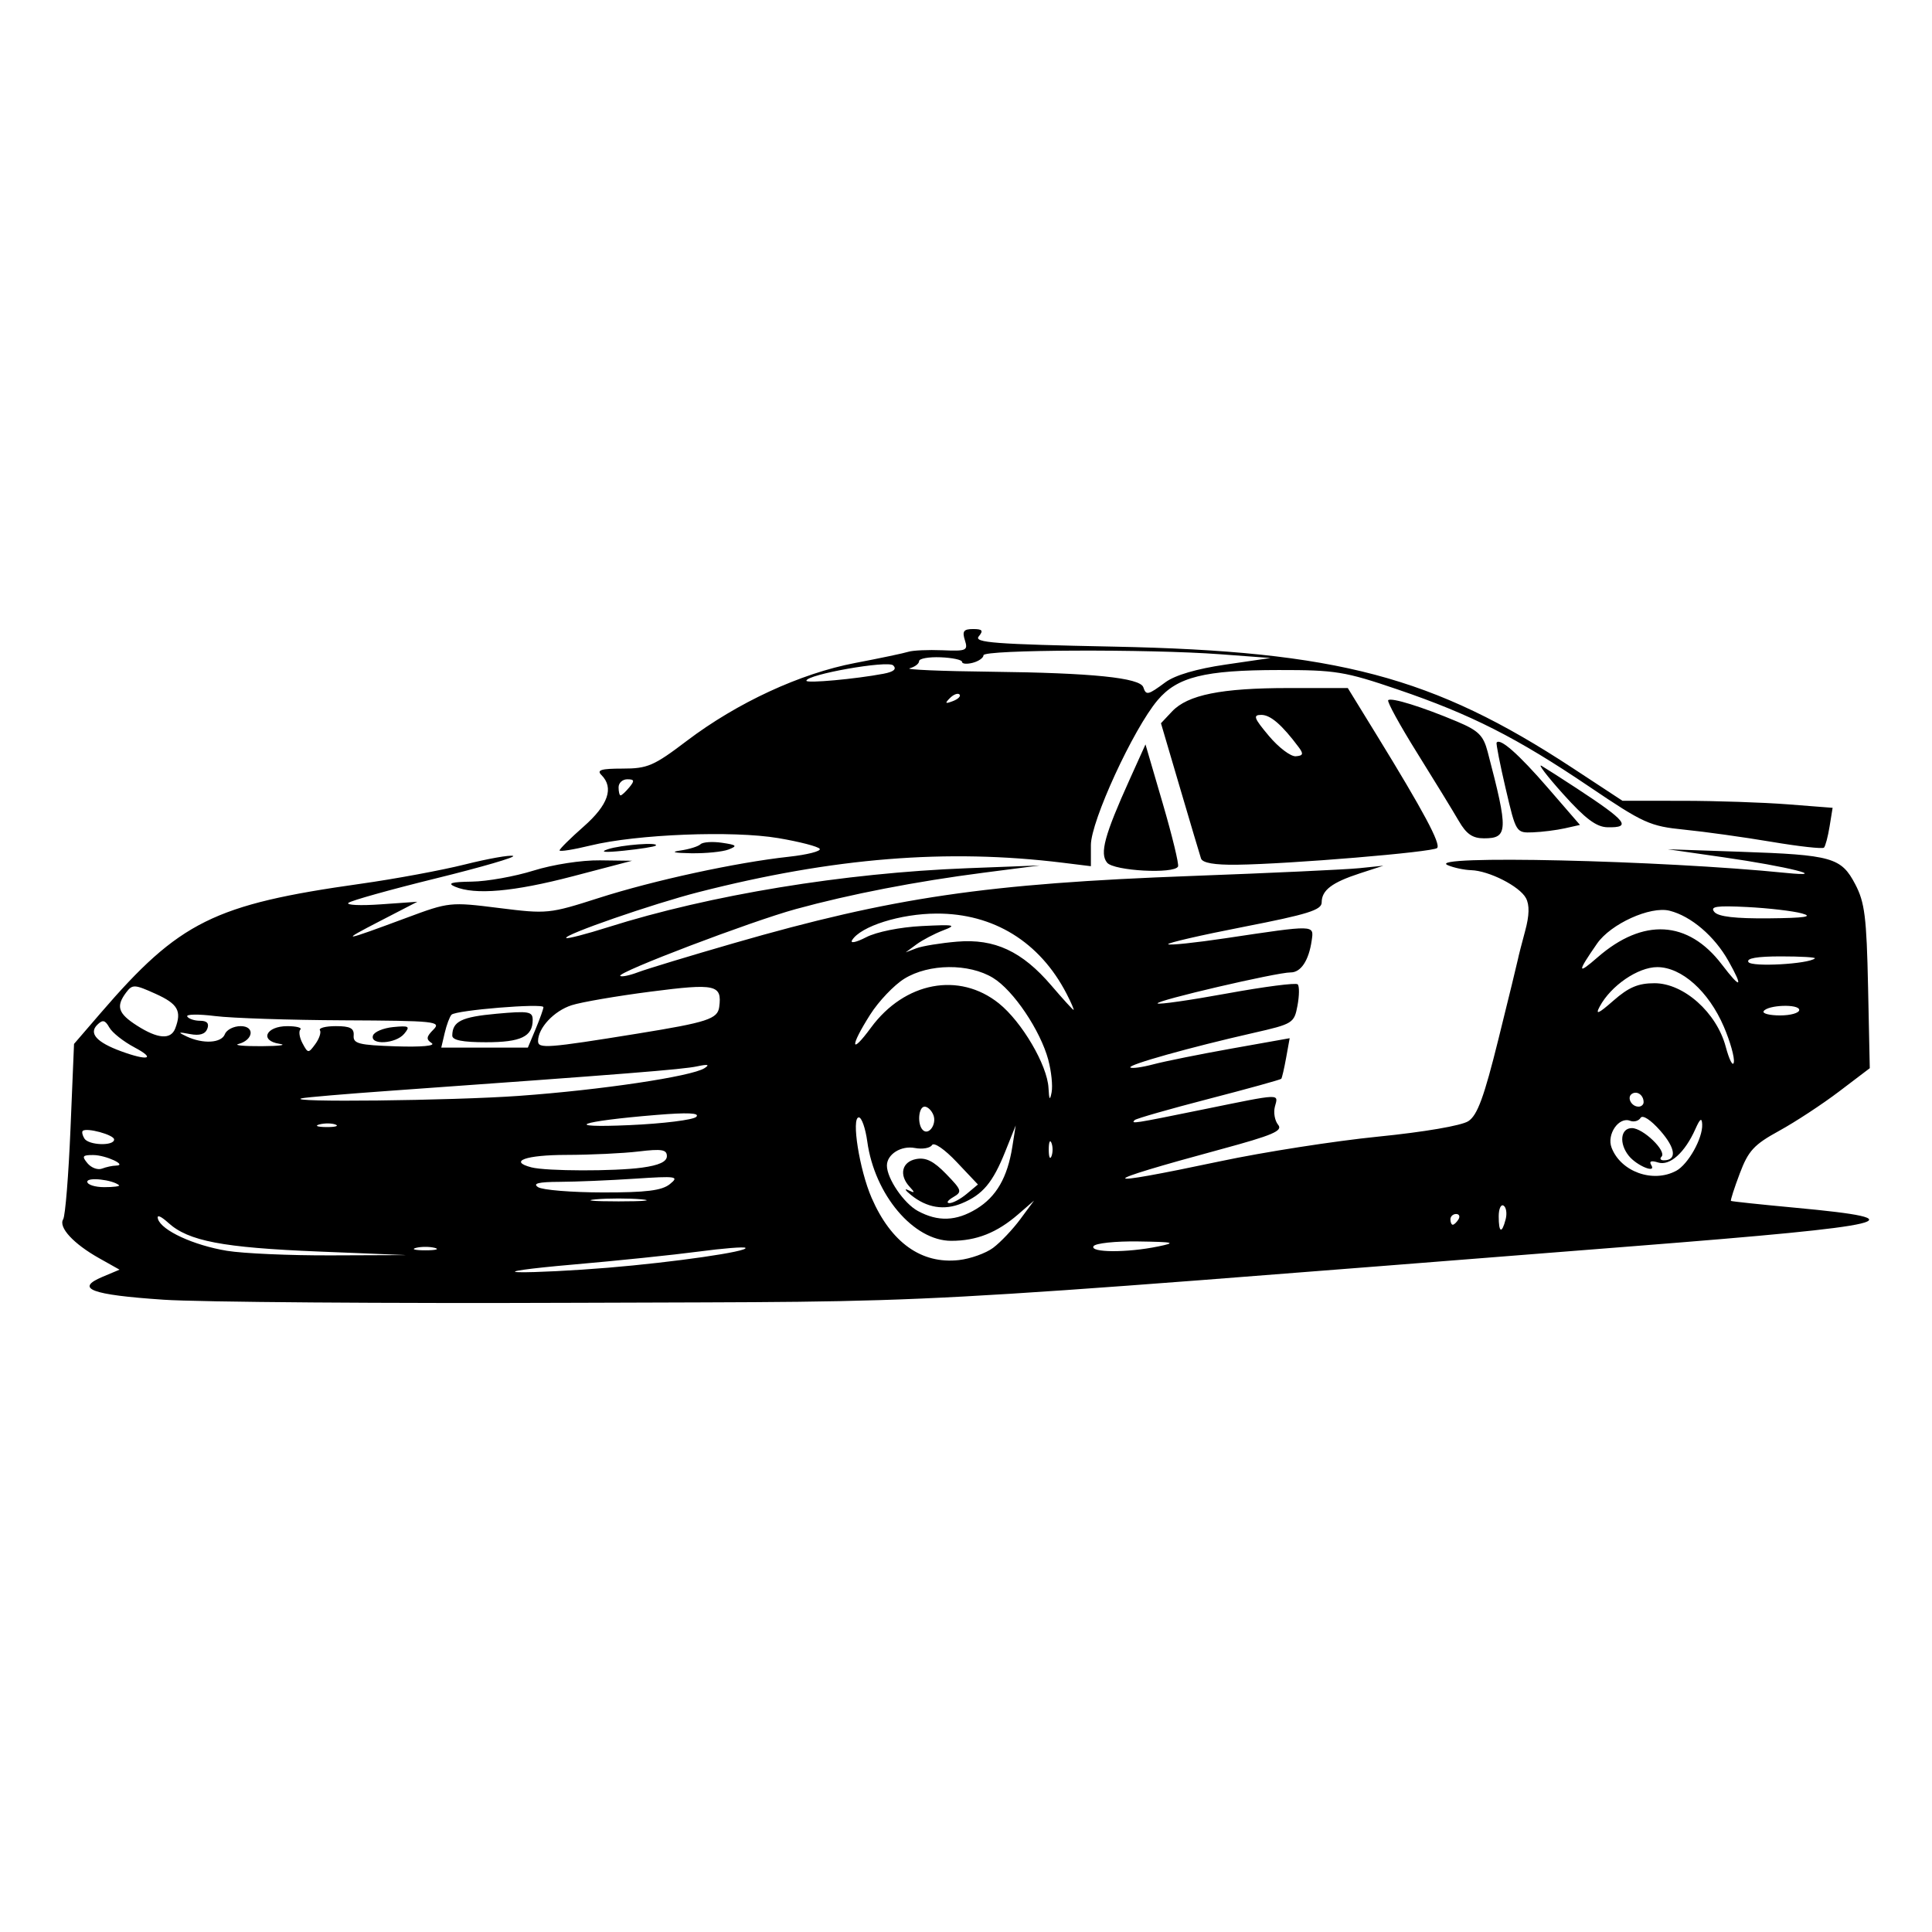 <?xml version="1.0" encoding="UTF-8" standalone="no"?>
<!-- Created with Inkscape (http://www.inkscape.org/) -->

<svg
   version="1.1"
   id="svg1"
   width="115.2"
   height="115.2"
   viewBox="0 0 115.2 115.2"
   sodipodi:docname="Cup Car.svg"
   inkscape:version="1.3 (0e150ed6c4, 2023-07-21)"
   xmlns:inkscape="http://www.inkscape.org/namespaces/inkscape"
   xmlns:sodipodi="http://sodipodi.sourceforge.net/DTD/sodipodi-0.dtd"
   xmlns="http://www.w3.org/2000/svg"
   xmlns:svg="http://www.w3.org/2000/svg">
  <defs
     id="defs1" />
  <sodipodi:namedview
     id="namedview1"
     pagecolor="#505050"
     bordercolor="#eeeeee"
     borderopacity="1"
     inkscape:showpageshadow="0"
     inkscape:pageopacity="0"
     inkscape:pagecheckerboard="0"
     inkscape:deskcolor="#505050"
     inkscape:zoom="7.1267363"
     inkscape:cx="56.758098"
     inkscape:cy="71.631667"
     inkscape:window-width="1920"
     inkscape:window-height="1017"
     inkscape:window-x="1912"
     inkscape:window-y="1072"
     inkscape:window-maximized="1"
     inkscape:current-layer="g1" />
  <g
     inkscape:groupmode="layer"
     inkscape:label="Image"
     id="g1">
    <path
       style="fill:#000000"
       d="M 9.721,77.496 C 5.427,77.207 4.443,76.836 6.11,76.135 L 7.128,75.707 5.909,75.022 C 4.38,74.163 3.472,73.178 3.768,72.7 3.893,72.498 4.089,70.063 4.204,67.289 l 0.21,-5.043 1.595,-1.851 c 4.694,-5.448 6.748,-6.467 15.515,-7.701 2.024,-0.285 4.811,-0.802 6.194,-1.148 1.383,-0.346 2.675,-0.576 2.873,-0.51 0.198,0.066 -1.87,0.668 -4.594,1.339 -2.724,0.67 -5.074,1.328 -5.222,1.461 -0.148,0.133 0.716,0.173 1.92,0.088 l 2.19,-0.154 -2.24,1.157 c -2.431,1.255 -2.267,1.235 1.6,-0.203 2.525,-0.939 2.6,-0.947 5.502,-0.583 2.882,0.361 3.003,0.349 5.959,-0.598 3.279,-1.05 8.176,-2.113 11.333,-2.458 1.097,-0.12 1.924,-0.331 1.839,-0.469 -0.085,-0.138 -1.198,-0.427 -2.474,-0.642 -2.712,-0.458 -8.432,-0.233 -11.199,0.442 -1.012,0.247 -1.84,0.378 -1.84,0.291 0,-0.087 0.648,-0.728 1.44,-1.425 1.462,-1.287 1.814,-2.311 1.056,-3.069 -0.299,-0.299 -0.018,-0.384 1.263,-0.384 1.489,0 1.857,-0.159 3.824,-1.651 3.007,-2.28 6.777,-4.025 10.037,-4.646 1.485,-0.283 2.916,-0.584 3.18,-0.669 0.264,-0.085 1.177,-0.125 2.03,-0.09 1.436,0.061 1.534,0.017 1.338,-0.6 -0.17,-0.535 -0.074,-0.665 0.49,-0.665 0.558,0 0.626,0.09 0.336,0.44 -0.307,0.37 0.961,0.466 8.041,0.608 13.346,0.268 19.052,1.778 27.377,7.244 l 2.966,1.948 3.591,0.002 c 1.975,0.001 4.794,0.096 6.265,0.21 l 2.674,0.208 -0.18,1.11 c -0.099,0.61 -0.25,1.179 -0.335,1.264 -0.085,0.085 -1.495,-0.071 -3.134,-0.348 -1.638,-0.276 -3.972,-0.602 -5.185,-0.723 -2.062,-0.206 -2.434,-0.375 -5.677,-2.566 -4.319,-2.919 -7.06,-4.309 -11.425,-5.795 -3.147,-1.071 -3.696,-1.161 -7.091,-1.158 -4.428,0.004 -6.051,0.409 -7.225,1.802 -1.449,1.719 -3.975,7.208 -3.975,8.636 v 1.259 l -1.68,-0.207 c -6.896,-0.848 -13.665,-0.302 -21.709,1.752 -2.717,0.694 -8.078,2.552 -7.894,2.736 0.061,0.061 1.184,-0.229 2.497,-0.645 6.075,-1.923 14.059,-3.233 21.426,-3.516 l 4.32,-0.166 -3.36,0.434 c -4.029,0.52 -7.946,1.279 -11.188,2.167 -2.688,0.736 -10.683,3.778 -10.475,3.985 0.074,0.074 0.55,-0.023 1.058,-0.216 0.508,-0.193 3.084,-0.975 5.724,-1.737 9.458,-2.731 15.06,-3.553 27.297,-4.005 4.7,-0.174 9.193,-0.383 9.985,-0.464 l 1.44,-0.148 -1.395,0.454 c -1.676,0.546 -2.285,1.009 -2.285,1.739 0,0.448 -0.834,0.708 -4.643,1.451 -2.554,0.498 -4.583,0.965 -4.509,1.039 0.074,0.074 1.623,-0.088 3.443,-0.361 5.348,-0.8 5.247,-0.802 5.116,0.126 -0.169,1.197 -0.644,1.921 -1.259,1.916 -0.816,-0.006 -8.091,1.689 -7.931,1.849 0.075,0.075 1.943,-0.193 4.15,-0.596 2.207,-0.403 4.099,-0.648 4.203,-0.543 0.105,0.105 0.099,0.675 -0.012,1.268 -0.196,1.047 -0.274,1.095 -2.626,1.629 -3.777,0.858 -7.496,1.901 -7.34,2.058 0.078,0.078 0.697,-0.005 1.374,-0.186 0.678,-0.18 2.784,-0.604 4.679,-0.942 l 3.447,-0.614 -0.21,1.161 c -0.115,0.638 -0.246,1.205 -0.291,1.259 -0.045,0.054 -1.993,0.593 -4.329,1.198 -2.336,0.605 -4.32,1.173 -4.409,1.262 -0.242,0.242 -0.137,0.226 4.105,-0.638 4.715,-0.96 4.459,-0.951 4.252,-0.158 -0.092,0.353 -0.005,0.838 0.195,1.079 0.297,0.358 -0.319,0.621 -3.402,1.456 -7.612,2.06 -7.623,2.321 -0.03,0.714 2.582,-0.547 6.807,-1.205 9.388,-1.464 2.757,-0.276 4.979,-0.657 5.386,-0.924 0.54,-0.354 0.936,-1.433 1.795,-4.898 0.606,-2.444 1.129,-4.588 1.162,-4.764 0.033,-0.176 0.226,-0.931 0.429,-1.679 0.252,-0.927 0.267,-1.549 0.048,-1.958 -0.378,-0.705 -2.2,-1.633 -3.271,-1.666 -0.413,-0.012 -1.04,-0.146 -1.392,-0.298 -1.432,-0.615 12.738,-0.291 20.16,0.461 2.73,0.277 0.104,-0.382 -3.702,-0.929 l -3.338,-0.48 4.32,0.148 c 5.476,0.187 6.02,0.341 6.857,1.937 0.568,1.083 0.677,1.953 0.765,6.116 l 0.102,4.853 -1.827,1.387 c -1.005,0.763 -2.614,1.819 -3.577,2.347 -1.501,0.823 -1.835,1.185 -2.347,2.541 -0.329,0.87 -0.565,1.607 -0.526,1.638 0.04,0.031 1.77,0.215 3.846,0.408 7.523,0.7 6.028,1.058 -9.533,2.282 -45.904,3.61 -40.007,3.293 -63.04,3.385 -11.44,0.045 -22.583,-0.038 -24.763,-0.185 z M 36.242,75.592 c 3.956,-0.327 8.42,-0.973 8.206,-1.187 -0.072,-0.072 -1.336,0.029 -2.808,0.225 -1.472,0.196 -4.837,0.544 -7.477,0.773 -2.64,0.229 -4.08,0.434 -3.2,0.455 0.88,0.021 3.255,-0.099 5.279,-0.266 z m 22.98,-1.191 c 0.437,-0.326 1.163,-1.093 1.615,-1.703 l 0.821,-1.111 -0.947,0.82 c -1.273,1.101 -2.483,1.58 -3.991,1.58 -2.248,0 -4.571,-2.747 -5.006,-5.919 -0.109,-0.793 -0.335,-1.441 -0.504,-1.441 -0.46,0 0.036,3.129 0.761,4.796 1.161,2.67 2.973,3.963 5.205,3.712 0.689,-0.077 1.61,-0.407 2.046,-0.733 z M 18.964,74.624 C 13.274,74.392 11.238,74.003 10.04,72.918 9.574,72.497 9.332,72.406 9.419,72.686 c 0.214,0.686 2.124,1.567 4.108,1.895 0.966,0.16 3.773,0.284 6.237,0.274 l 4.48,-0.017 z m 6.96,-0.217 c -0.308,-0.08 -0.812,-0.08 -1.12,0 -0.308,0.08 -0.056,0.146 0.56,0.146 0.616,0 0.868,-0.066 0.56,-0.146 z m 43.12,-0.081 c 1.127,-0.233 0.986,-0.269 -1.181,-0.302 -1.354,-0.02 -2.55,0.107 -2.659,0.283 -0.239,0.387 2.007,0.398 3.84,0.018 z m 20.733,-1.618 c 0.092,-0.352 0.037,-0.72 -0.123,-0.819 -0.159,-0.099 -0.29,0.189 -0.29,0.64 0,0.98 0.182,1.06 0.413,0.179 z m -2.813,-3.19e-4 c 0.109,-0.176 0.045,-0.32 -0.141,-0.32 -0.186,0 -0.339,0.144 -0.339,0.32 0,0.176 0.064,0.32 0.141,0.32 0.078,0 0.23,-0.144 0.339,-0.32 z M 58.228,72.08 c 1.179,-0.719 1.844,-1.87 2.133,-3.693 l 0.203,-1.28 -0.623,1.556 c -0.743,1.855 -1.346,2.574 -2.595,3.091 -1.05,0.435 -2.08,0.266 -3.023,-0.497 -0.352,-0.285 -0.424,-0.414 -0.16,-0.287 0.39,0.187 0.405,0.149 0.08,-0.2 -0.654,-0.704 -0.471,-1.495 0.383,-1.658 0.58,-0.111 1.044,0.12 1.791,0.89 0.94,0.97 0.968,1.062 0.417,1.383 -0.325,0.189 -0.427,0.348 -0.226,0.353 0.201,0.005 0.666,-0.242 1.034,-0.55 l 0.669,-0.56 -1.267,-1.34 c -0.721,-0.763 -1.355,-1.198 -1.471,-1.01 -0.112,0.182 -0.573,0.26 -1.023,0.174 -0.821,-0.157 -1.666,0.375 -1.666,1.049 0,0.77 1.011,2.254 1.844,2.706 1.202,0.652 2.288,0.613 3.5,-0.126 z M 38.244,71.513 c -0.748,-0.067 -1.972,-0.067 -2.72,0 -0.748,0.067 -0.136,0.122 1.36,0.122 1.496,0 2.108,-0.055 1.36,-0.122 z m 1.699,-0.908 c 0.572,-0.463 0.408,-0.488 -2.099,-0.322 -1.496,0.099 -3.512,0.183 -4.48,0.187 -1.255,0.005 -1.622,0.096 -1.28,0.317 0.264,0.171 2,0.312 3.859,0.315 2.598,0.004 3.522,-0.111 4,-0.497 z m -32.846,0.067 c -0.382,-0.33 -1.893,-0.498 -1.893,-0.211 0,0.179 0.456,0.326 1.013,0.326 0.557,0 0.953,-0.052 0.88,-0.115 z M 99.941,69.817 c 0.719,-0.385 1.594,-1.945 1.556,-2.775 -0.019,-0.42 -0.128,-0.346 -0.404,0.275 -0.627,1.412 -1.527,2.22 -2.224,1.999 -0.41,-0.13 -0.552,-0.078 -0.41,0.152 0.328,0.531 -0.86,0.044 -1.337,-0.548 -0.597,-0.741 -0.496,-1.654 0.184,-1.654 0.667,0 2.093,1.376 1.765,1.704 -0.119,0.119 -0.057,0.216 0.138,0.216 0.792,0 0.707,-0.721 -0.208,-1.763 -0.567,-0.646 -1.056,-0.965 -1.177,-0.769 -0.114,0.185 -0.395,0.264 -0.625,0.175 -0.672,-0.258 -1.408,0.809 -1.105,1.602 0.548,1.436 2.462,2.125 3.845,1.385 z M 6.91,69.502 c 0.724,-0.009 -0.591,-0.625 -1.345,-0.63 -0.649,-0.004 -0.699,0.067 -0.349,0.49 0.226,0.272 0.615,0.416 0.865,0.32 0.25,-0.096 0.623,-0.177 0.829,-0.179 z m 31.369,0.121 c 1.018,-0.139 1.485,-0.355 1.485,-0.685 0,-0.393 -0.309,-0.444 -1.68,-0.279 -0.924,0.111 -2.868,0.203 -4.32,0.205 -2.41,0.003 -3.467,0.38 -2.08,0.742 0.882,0.231 4.961,0.241 6.595,0.017 z M 62.695,68.147 c -0.089,-0.22 -0.161,-0.04 -0.161,0.4 0,0.44 0.073,0.62 0.161,0.4 0.089,-0.22 0.089,-0.58 0,-0.8 z M 6.804,67.944 c 0,-0.277 -1.652,-0.727 -1.872,-0.51 -0.062,0.061 -0.017,0.264 0.099,0.452 0.254,0.41 1.773,0.46 1.773,0.059 z M 55.656,66.488 c -0.106,-0.276 -0.341,-0.502 -0.522,-0.502 -0.368,0 -0.452,1.051 -0.111,1.392 0.351,0.351 0.845,-0.342 0.634,-0.89 z m -35.646,0.569 c -0.217,-0.088 -0.649,-0.093 -0.96,-0.012 -0.311,0.081 -0.134,0.153 0.394,0.159 0.528,0.006 0.783,-0.06 0.566,-0.148 z m 21.508,-0.465 c 0.226,-0.232 -0.505,-0.266 -2.394,-0.11 -4.619,0.38 -5.694,0.787 -1.606,0.607 2.021,-0.089 3.821,-0.312 4,-0.496 z m 56.486,-0.872 c 0,-0.417 -0.38,-0.694 -0.69,-0.503 -0.331,0.205 -0.046,0.769 0.389,0.769 0.166,0 0.301,-0.12 0.301,-0.267 z M 30.964,65.342 c 4.845,-0.346 10.269,-1.155 11.04,-1.648 0.339,-0.217 0.208,-0.249 -0.449,-0.108 -0.847,0.181 -4.279,0.454 -18.271,1.452 -2.64,0.188 -5.016,0.39 -5.28,0.449 -1.159,0.257 8.902,0.145 12.96,-0.144 z m 31.547,-2.135 c -0.477,-1.771 -2.085,-4.159 -3.3,-4.899 -1.437,-0.876 -3.826,-0.854 -5.288,0.05 -0.614,0.38 -1.531,1.344 -2.038,2.143 -1.216,1.918 -1.182,2.449 0.049,0.774 2.006,-2.728 5.259,-3.345 7.627,-1.446 1.37,1.098 2.886,3.681 2.958,5.039 0.038,0.722 0.085,0.787 0.186,0.265 0.074,-0.382 -0.014,-1.249 -0.196,-1.925 z m 40.272,-1.999 c -0.904,-2.101 -2.516,-3.541 -3.965,-3.541 -1.152,0 -2.768,1.108 -3.434,2.355 -0.276,0.516 -0.074,0.428 0.818,-0.355 0.91,-0.799 1.479,-1.04 2.453,-1.04 1.74,0 3.701,1.748 4.245,3.784 0.212,0.793 0.43,1.213 0.484,0.933 0.054,-0.28 -0.216,-1.241 -0.6,-2.135 z M 8.02,62.453 C 7.369,62.11 6.694,61.576 6.52,61.268 6.266,60.818 6.123,60.786 5.799,61.107 c -0.515,0.51 -0.036,1.043 1.418,1.576 1.622,0.594 2.101,0.457 0.802,-0.229 z M 19.076,61.43 c -0.083,-0.134 0.346,-0.244 0.953,-0.244 0.854,0 1.093,0.126 1.059,0.56 -0.038,0.484 0.303,0.571 2.516,0.644 1.526,0.05 2.389,-0.028 2.136,-0.193 -0.343,-0.224 -0.323,-0.378 0.103,-0.804 0.489,-0.489 0.105,-0.528 -5.336,-0.554 -3.225,-0.015 -6.681,-0.129 -7.681,-0.254 -1,-0.125 -1.748,-0.113 -1.661,0.027 0.086,0.14 0.432,0.254 0.768,0.254 0.41,0 0.551,0.157 0.428,0.478 -0.123,0.321 -0.461,0.424 -1.03,0.315 -0.717,-0.138 -0.749,-0.116 -0.207,0.14 0.982,0.464 2.08,0.401 2.284,-0.133 0.101,-0.264 0.524,-0.48 0.94,-0.48 0.865,0 0.763,0.828 -0.131,1.065 -0.293,0.078 0.331,0.136 1.387,0.13 1.056,-0.006 1.532,-0.07 1.058,-0.142 -1.201,-0.183 -0.813,-1.052 0.47,-1.052 0.539,0 0.888,0.091 0.777,0.202 -0.111,0.111 -0.052,0.483 0.132,0.826 0.322,0.601 0.35,0.602 0.76,0.041 0.234,-0.321 0.358,-0.692 0.276,-0.826 z m 3.165,0.316 c 0.072,-0.22 0.615,-0.447 1.206,-0.505 0.948,-0.092 1.025,-0.045 0.656,0.4 -0.503,0.606 -2.056,0.693 -1.863,0.105 z m 9.698,-0.39 c 0.255,-0.61 0.464,-1.196 0.464,-1.302 0,-0.247 -5.215,0.18 -5.479,0.449 -0.109,0.111 -0.292,0.599 -0.406,1.083 l -0.207,0.88 h 2.582 2.582 z m -4.971,0.39 c 0.01,-0.845 0.547,-1.109 2.635,-1.299 1.924,-0.175 2.16,-0.135 2.16,0.367 0,0.995 -0.705,1.332 -2.784,1.332 -1.402,0 -2.015,-0.122 -2.011,-0.4 z m 11.067,-0.118 c 4.142,-0.67 4.756,-0.871 4.85,-1.583 0.176,-1.333 -0.203,-1.418 -4.092,-0.916 -2.018,0.261 -4.138,0.625 -4.709,0.81 -1.052,0.34 -2.001,1.354 -2.001,2.138 0,0.466 0.548,0.425 5.952,-0.449 z M 10.449,61.321 c 0.398,-1.038 0.159,-1.461 -1.166,-2.06 -1.262,-0.571 -1.389,-0.577 -1.76,-0.083 -0.622,0.828 -0.484,1.253 0.64,1.973 1.247,0.799 2.023,0.857 2.286,0.171 z m 96.834,-1.099 c 0,-0.372 -1.888,-0.305 -2.123,0.075 -0.085,0.138 0.358,0.25 0.984,0.25 0.626,0 1.139,-0.146 1.139,-0.325 z M 63.594,59.248 c -1.596,-3.086 -4.353,-4.785 -7.747,-4.774 -2.155,0.007 -4.524,0.753 -5.039,1.586 -0.13,0.21 0.244,0.132 0.838,-0.175 0.619,-0.32 2.02,-0.602 3.315,-0.667 1.962,-0.098 2.122,-0.066 1.283,0.255 -0.528,0.202 -1.248,0.58 -1.6,0.84 l -0.64,0.473 0.64,-0.244 c 0.352,-0.134 1.443,-0.311 2.425,-0.394 2.239,-0.188 3.875,0.574 5.625,2.62 0.676,0.791 1.27,1.443 1.318,1.449 0.049,0.006 -0.14,-0.43 -0.418,-0.969 z m 39.47,-1.944 c -0.829,-1.482 -2.233,-2.681 -3.512,-3 -1.15,-0.287 -3.508,0.783 -4.325,1.962 -1.195,1.724 -1.189,1.881 0.03,0.819 2.716,-2.367 5.398,-2.214 7.409,0.421 1.142,1.498 1.305,1.415 0.399,-0.202 z m 5.153,-0.157 c 0.073,-0.066 -0.835,-0.12 -2.019,-0.12 -1.434,0 -2.082,0.113 -1.943,0.339 0.189,0.306 3.587,0.118 3.961,-0.219 z m -0.773,-2.682 c -0.528,-0.146 -1.995,-0.317 -3.261,-0.381 -1.841,-0.093 -2.233,-0.034 -1.961,0.293 0.234,0.282 1.248,0.4 3.261,0.381 2.14,-0.021 2.664,-0.1 1.961,-0.293 z M 37.524,46.947 c 0.326,-0.393 0.304,-0.48 -0.121,-0.48 -0.286,0 -0.519,0.216 -0.519,0.48 0,0.264 0.054,0.48 0.121,0.48 0.066,0 0.3,-0.216 0.519,-0.48 z m 19.688,-5.538 c -0.099,-0.099 -0.357,-2.03e-4 -0.574,0.218 -0.314,0.316 -0.277,0.353 0.179,0.179 0.316,-0.12 0.493,-0.299 0.395,-0.398 z m 12.275,-0.725 c 0.576,-0.426 1.861,-0.804 3.587,-1.056 l 2.689,-0.393 -3.009,-0.224 c -4.282,-0.318 -14.111,-0.277 -14.111,0.059 0,0.155 -0.288,0.358 -0.64,0.45 -0.352,0.092 -0.64,0.067 -0.64,-0.055 0,-0.122 -0.576,-0.245 -1.28,-0.273 -0.704,-0.028 -1.28,0.075 -1.28,0.229 0,0.154 -0.252,0.345 -0.56,0.426 -0.308,0.08 1.888,0.174 4.88,0.207 5.988,0.067 8.862,0.36 9.05,0.925 0.166,0.498 0.274,0.474 1.313,-0.294 z M 52.675,40.175 c 0.618,-0.117 0.807,-0.277 0.586,-0.498 -0.317,-0.317 -5.178,0.542 -5.178,0.915 0,0.164 2.927,-0.102 4.592,-0.417 z M 27.124,52.867 c -0.472,-0.203 -0.206,-0.281 1.011,-0.298 0.908,-0.012 2.564,-0.309 3.68,-0.658 1.153,-0.361 2.857,-0.625 3.949,-0.611 l 1.92,0.025 -3.52,0.923 c -3.536,0.927 -5.85,1.13 -7.04,0.619 z m 38.89,-1.428 c -0.453,-0.545 -0.156,-1.638 1.349,-4.972 l 0.939,-2.08 1.029,3.52 c 0.566,1.936 0.976,3.628 0.912,3.76 -0.225,0.459 -3.82,0.265 -4.23,-0.228 z m 5.598,-0.252 c -0.072,-0.22 -0.639,-2.124 -1.259,-4.231 l -1.128,-3.831 0.656,-0.698 c 0.938,-0.998 2.938,-1.401 6.965,-1.401 h 3.519 l 1.721,2.8 c 2.789,4.537 3.841,6.504 3.606,6.739 -0.244,0.244 -8.77,0.955 -11.938,0.996 -1.344,0.017 -2.054,-0.107 -2.142,-0.374 z m 5.831,-6.627 c -1.003,-1.343 -1.685,-1.933 -2.233,-1.933 -0.513,0 -0.446,0.186 0.451,1.254 0.579,0.69 1.3,1.236 1.602,1.213 0.439,-0.033 0.475,-0.14 0.18,-0.534 z m -41.199,6.078 c 0.793,-0.265 3.11,-0.438 2.853,-0.214 -0.073,0.064 -0.925,0.199 -1.893,0.299 -1.136,0.118 -1.476,0.088 -0.96,-0.085 z m 4.32,0.077 c 0.528,-0.075 1.071,-0.244 1.207,-0.376 0.136,-0.131 0.712,-0.171 1.279,-0.087 0.883,0.13 0.94,0.187 0.393,0.401 -0.352,0.137 -1.359,0.238 -2.239,0.224 -1.007,-0.016 -1.244,-0.076 -0.64,-0.162 z m 46.417,-1.767 c -0.331,-0.572 -1.445,-2.393 -2.477,-4.046 -1.032,-1.653 -1.81,-3.071 -1.729,-3.152 0.176,-0.176 2.029,0.399 4.107,1.275 1.276,0.538 1.567,0.825 1.823,1.801 1.241,4.726 1.222,5.161 -0.222,5.161 -0.68,0 -1.049,-0.255 -1.502,-1.04 z m 2.799,-1.92 c -0.339,-1.452 -0.582,-2.689 -0.54,-2.749 0.204,-0.292 1.316,0.69 3.054,2.697 l 1.915,2.212 -0.902,0.202 c -0.496,0.111 -1.354,0.219 -1.906,0.24 -1,0.038 -1.006,0.029 -1.62,-2.602 z m 3.425,0.318 c -0.968,-1.079 -1.544,-1.834 -1.28,-1.678 0.264,0.156 1.2,0.755 2.08,1.332 2.993,1.962 3.308,2.361 1.84,2.327 -0.66,-0.015 -1.32,-0.511 -2.64,-1.982 z"
       id="path1"
       sodipodi:nodetypes="sscssscssssssscsssssssssssssssssssssccsccssssscsscssssscssssssscsssssscsssssscscssssssssssssssssssscssscsssssssssssssssscsssssssssssscssssssssssssssssssssscsssssssscscsssssssssssscscsssssscsssssssssssssssssssscsssssssssssssssssscsssssssssssssssssssssssssssssssscsssssssssssssssssssssscssssssssssssssscccsssssssssssssssssssssssssssssscssscssssssssssssssssssssssssssscssssssssssssssssssscsssscssssscsscssssssssssssssssssssssssssssssscssssssss" />
  </g>
</svg>
